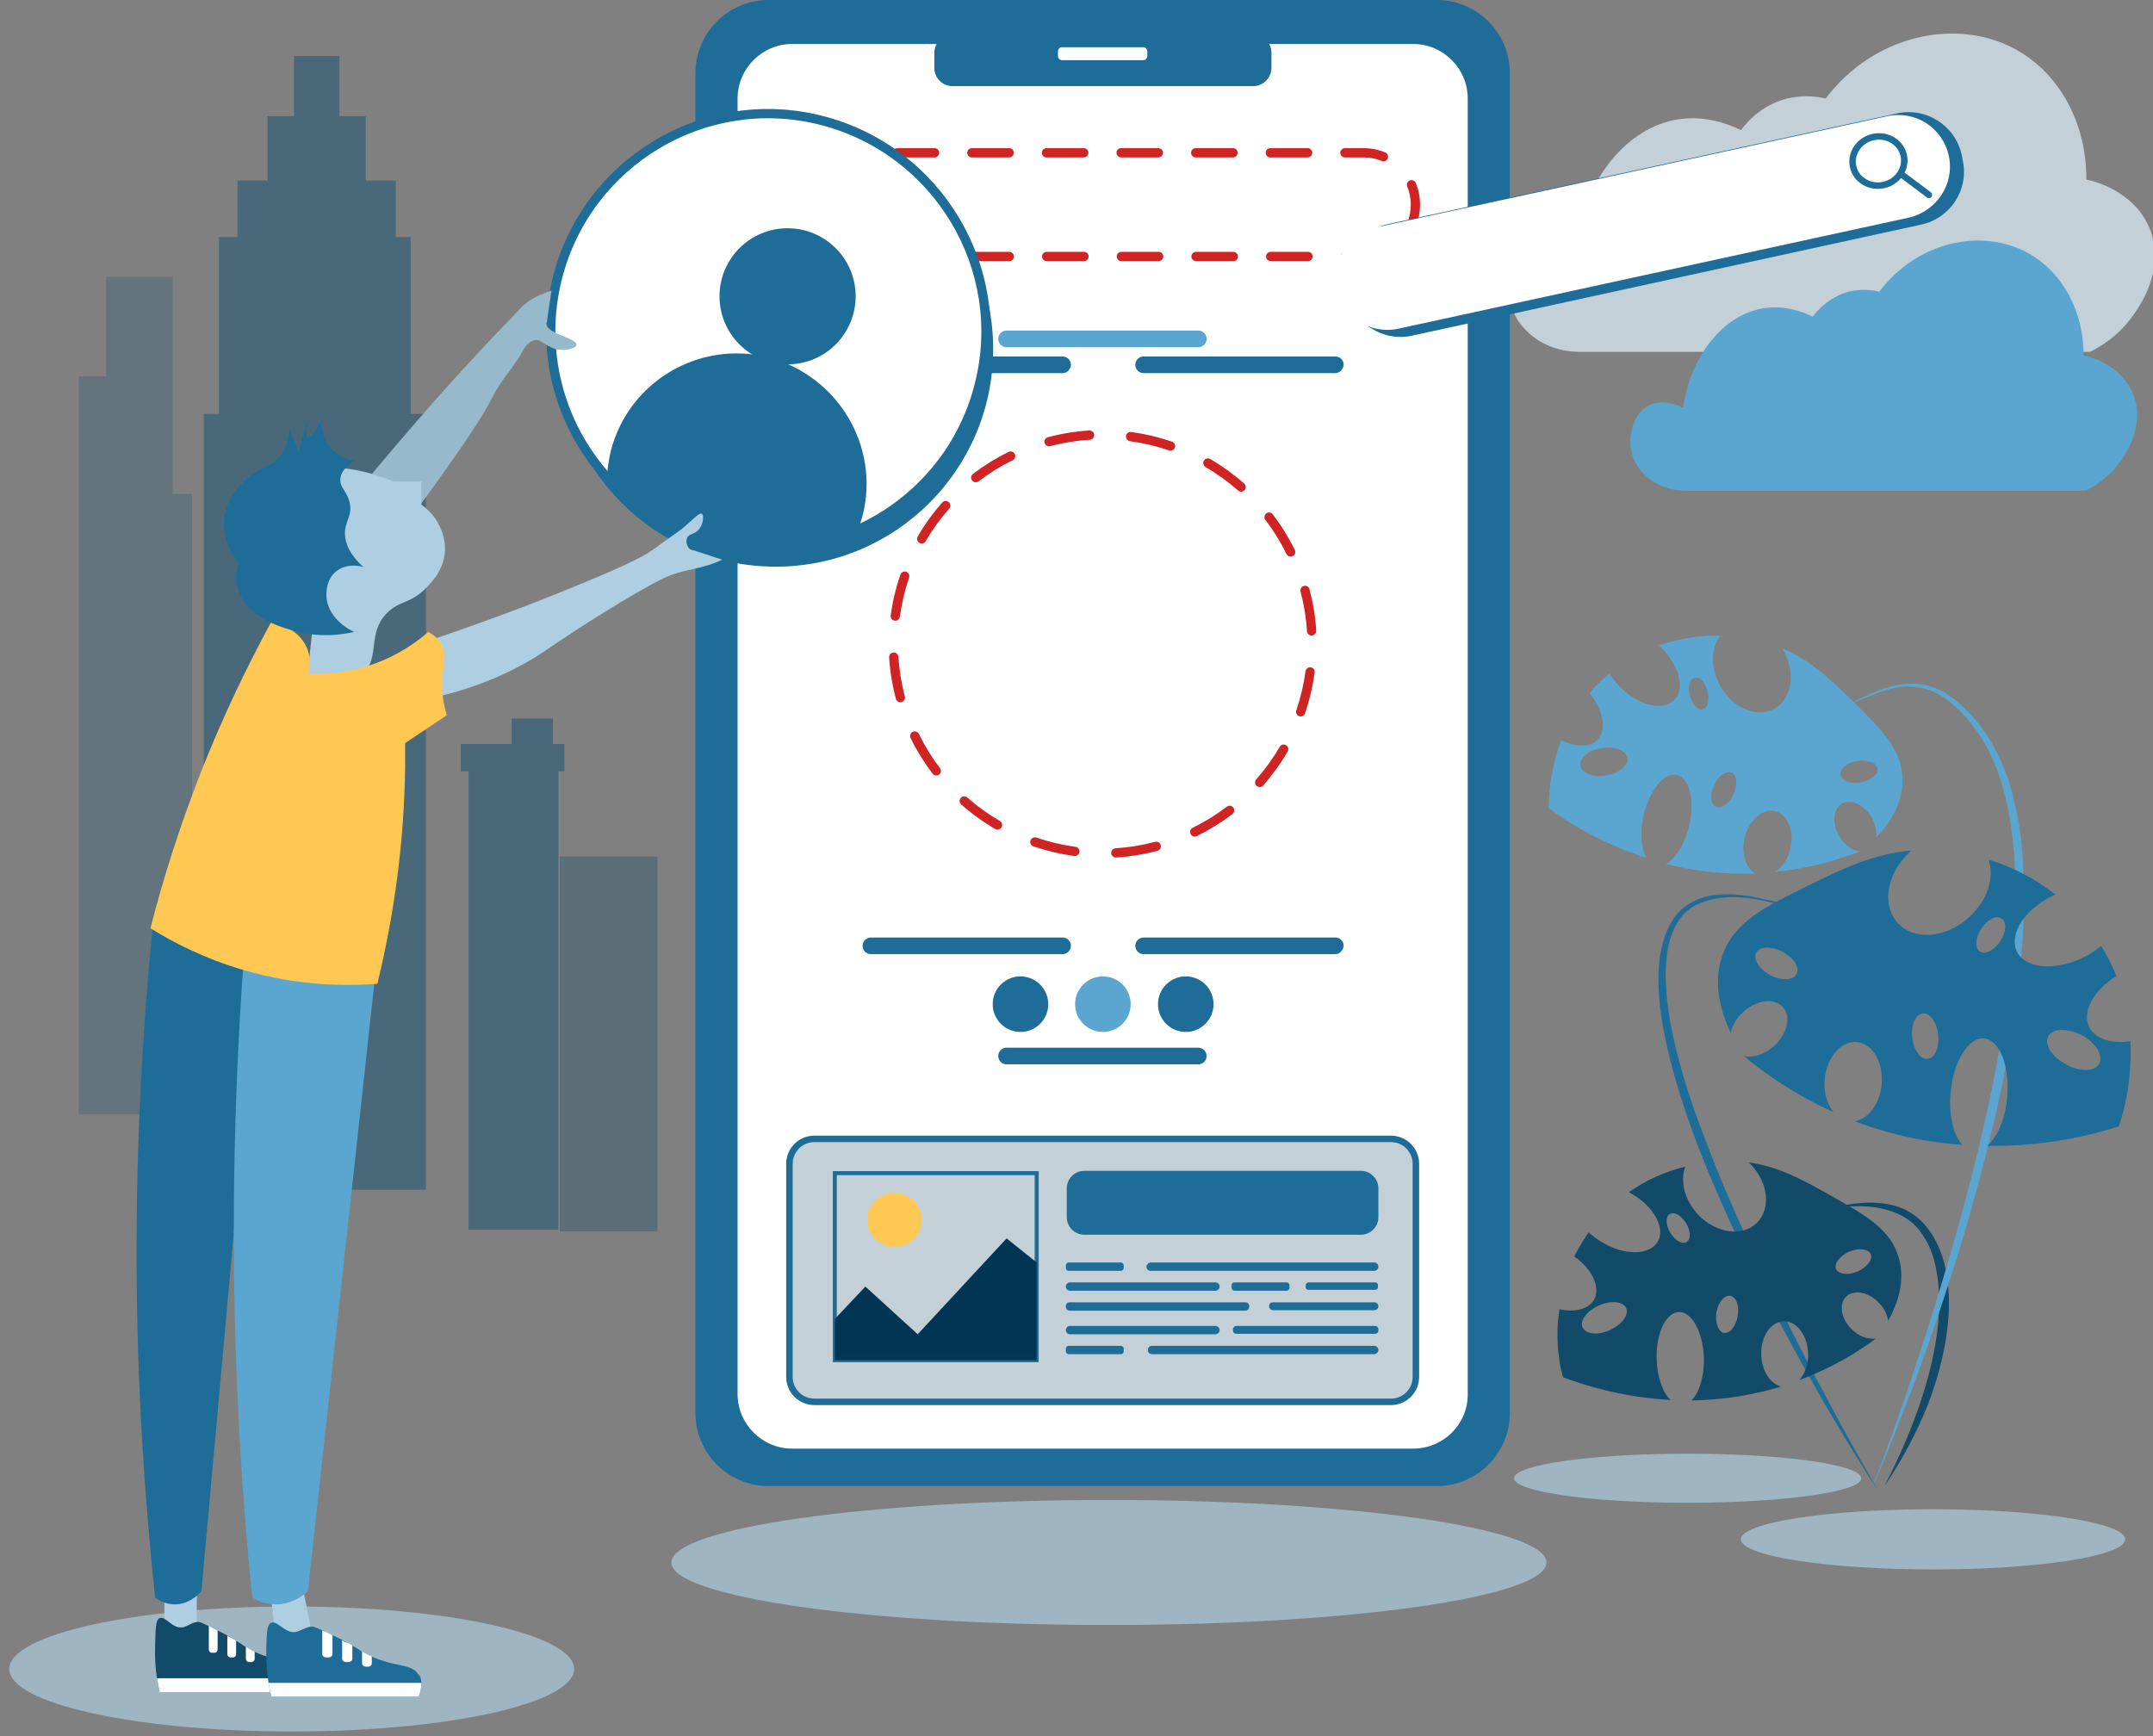 <svg width="465" height="375" viewBox="0 0 465 375" fill="none" xmlns="http://www.w3.org/2000/svg">
<rect x="0" y="0" width="465" height="375" fill="#808080" stroke="none"/>
<g clip-path="url(#clip0_1104_18738)">
<path d="M239.5 351C291.691 351 334 344.956 334 337.5C334 330.044 291.691 324 239.5 324C187.309 324 145 330.044 145 337.5C145 344.956 187.309 351 239.5 351Z" fill="#9FB6C2"/>
<path d="M364.5 324.6C385.211 324.6 402 322.227 402 319.3C402 316.373 385.211 314 364.5 314C343.789 314 327 316.373 327 319.3C327 322.227 343.789 324.6 364.5 324.6Z" fill="#9FB6C2"/>
<path d="M417.5 339C440.42 339 459 336.09 459 332.5C459 328.91 440.42 326 417.5 326C394.58 326 376 328.91 376 332.5C376 336.09 394.58 339 417.5 339Z" fill="#9FB6C2"/>
<path d="M326.7 66.9C327.7 69.7 329.6 71.4 330.5 72.2C334.6 75.8 339.6 76 341.1 76C377.9 76 414.6 76 451.4 76C453.6 74.9 457.4 72.7 460.5 68.4C461.9 66.5 467.9 58.2 464.3 49.4C460.9 41 451.5 38.9 450.6 38.8C450.7 26.9 445 16 435.4 10.7C422.5 3.6 404.6 7.6 394.3 21.3C392.7 20.9 389.6 20.4 385.9 21.3C380.1 22.8 376.9 26.9 376 28.1C372.7 26.5 367.8 24.9 362.3 25.8C351.4 27.6 342.3 38.6 340.2 53.2C339.4 52.8 335.1 50.6 331.1 52.4C326.2 54.8 325 62.1 326.7 66.9Z" fill="#C3D0D7"/>
<path d="M352.7 98.8C353.5 101 355 102.4 355.7 103C359 105.8 362.8 106 364 106C392.8 106 421.6 106 450.5 106C452.2 105.1 455.2 103.4 457.7 100C458.8 98.5 463.5 92 460.7 85.1C458 78.5 450.7 76.9 450 76.8C450.1 67.5 445.6 58.9 438.1 54.7C428 49.1 414 52.2 405.9 63C404.6 62.7 402.2 62.3 399.3 63C394.8 64.2 392.3 67.4 391.5 68.4C388.9 67.1 385.1 65.9 380.8 66.6C372.3 68 365.2 76.6 363.5 88.1C362.9 87.8 359.5 86 356.3 87.5C352.3 89.4 351.4 95.1 352.7 98.8Z" fill="#5BA6D0"/>
<path d="M310.3 321H166C157.3 321 150.2 313.9 150.2 305.2V15.8C150.2 7.1 157.3 0 166 0H310.3C319 0 326.1 7.1 326.1 15.8V305.2C326.1 313.9 319 321 310.3 321Z" fill="#1E6C98"/>
<path d="M305.2 312.9H171.1C164.6 312.9 159.3 307.6 159.3 301.1V21.3C159.3 14.8 164.6 9.5 171.1 9.5H305.2C311.7 9.5 317 14.8 317 21.3V301.2C317 307.7 311.7 312.9 305.2 312.9Z" fill="white"/>
<path d="M270.7 18.6H205.7C203.5 18.6 201.8 16.8 201.8 14.7V11.4C201.8 9.2 203.6 7.5 205.7 7.5H270.7C272.9 7.5 274.6 9.3 274.6 11.4V14.7C274.6 16.8 272.8 18.6 270.7 18.6Z" fill="#1E6C98"/>
<path d="M246.9 13H229.4C228.9 13 228.5 12.6 228.5 12.1V11.1C228.5 10.6 228.9 10.2 229.4 10.2H246.9C247.4 10.2 247.8 10.6 247.8 11.1V12.1C247.8 12.6 247.4 13 246.9 13Z" fill="white"/>
<path fillRule="evenodd" clipRule="evenodd" d="M181.7 34C180.312 34 178.993 34.274 177.792 34.771C177.282 34.981 176.697 34.739 176.486 34.228C176.275 33.718 176.518 33.133 177.028 32.922C178.468 32.327 180.046 32 181.7 32H185.729C186.281 32 186.729 32.448 186.729 33C186.729 33.552 186.281 34 185.729 34H181.7ZM192.786 33C192.786 32.448 193.233 32 193.786 32H201.843C202.395 32 202.843 32.448 202.843 33C202.843 33.552 202.395 34 201.843 34H193.786C193.233 34 192.786 33.552 192.786 33ZM208.9 33C208.9 32.448 209.348 32 209.9 32H217.957C218.509 32 218.957 32.448 218.957 33C218.957 33.552 218.509 34 217.957 34H209.9C209.348 34 208.9 33.552 208.9 33ZM225.014 33C225.014 32.448 225.462 32 226.014 32H234.071C234.624 32 235.071 32.448 235.071 33C235.071 33.552 234.624 34 234.071 34H226.014C225.462 34 225.014 33.552 225.014 33ZM241.129 33C241.129 32.448 241.576 32 242.129 32H250.186C250.738 32 251.186 32.448 251.186 33C251.186 33.552 250.738 34 250.186 34H242.129C241.576 34 241.129 33.552 241.129 33ZM257.243 33C257.243 32.448 257.691 32 258.243 32H266.3C266.852 32 267.3 32.448 267.3 33C267.3 33.552 266.852 34 266.3 34H258.243C257.691 34 257.243 33.552 257.243 33ZM273.357 33C273.357 32.448 273.805 32 274.357 32H282.414C282.967 32 283.414 32.448 283.414 33C283.414 33.552 282.967 34 282.414 34H274.357C273.805 34 273.357 33.552 273.357 33ZM289.471 33C289.471 32.448 289.919 32 290.471 32H294.5C296.154 32 297.732 32.327 299.172 32.922C299.682 33.133 299.925 33.718 299.714 34.228C299.503 34.739 298.918 34.981 298.408 34.771C297.207 34.274 295.888 34 294.5 34H290.471C289.919 34 289.471 33.552 289.471 33ZM304.472 38.986C304.982 38.775 305.567 39.018 305.778 39.528C306.373 40.968 306.7 42.546 306.7 44.2C306.7 45.846 306.382 47.418 305.8 48.853C305.593 49.365 305.01 49.612 304.498 49.405C303.986 49.197 303.739 48.614 303.947 48.102C304.432 46.904 304.7 45.587 304.7 44.2C304.7 42.812 304.426 41.493 303.929 40.292C303.718 39.782 303.961 39.197 304.472 38.986ZM171.728 38.986C172.239 39.197 172.482 39.782 172.271 40.292C171.774 41.493 171.5 42.812 171.5 44.2C171.5 45.588 171.774 46.907 172.271 48.108C172.482 48.618 172.239 49.203 171.728 49.414C171.218 49.625 170.633 49.382 170.422 48.872C169.827 47.432 169.5 45.854 169.5 44.2C169.5 42.546 169.827 40.968 170.422 39.528C170.633 39.018 171.218 38.775 171.728 38.986ZM176.486 54.172C176.697 53.661 177.282 53.419 177.792 53.629C178.993 54.126 180.312 54.4 181.7 54.4H185.732C186.284 54.4 186.732 54.848 186.732 55.4C186.732 55.952 186.284 56.4 185.732 56.4H181.7C180.046 56.4 178.468 56.073 177.028 55.478C176.518 55.267 176.275 54.682 176.486 54.172ZM299.796 54.17C300.008 54.68 299.767 55.266 299.257 55.478C297.825 56.073 296.253 56.4 294.6 56.4H290.568C290.016 56.4 289.568 55.952 289.568 55.4C289.568 54.848 290.016 54.4 290.568 54.4H294.6C295.987 54.4 297.299 54.126 298.489 53.631C298.999 53.419 299.584 53.66 299.796 54.17ZM192.796 55.4C192.796 54.848 193.244 54.4 193.796 54.4H201.861C202.413 54.4 202.861 54.848 202.861 55.4C202.861 55.952 202.413 56.4 201.861 56.4H193.796C193.244 56.4 192.796 55.952 192.796 55.4ZM208.925 55.4C208.925 54.848 209.373 54.4 209.925 54.4H217.989C218.542 54.4 218.989 54.848 218.989 55.4C218.989 55.952 218.542 56.4 217.989 56.4H209.925C209.373 56.4 208.925 55.952 208.925 55.4ZM225.054 55.4C225.054 54.848 225.501 54.4 226.054 54.4H234.118C234.67 54.4 235.118 54.848 235.118 55.4C235.118 55.952 234.67 56.4 234.118 56.4H226.054C225.501 56.4 225.054 55.952 225.054 55.4ZM241.182 55.4C241.182 54.848 241.63 54.4 242.182 54.4H250.246C250.799 54.4 251.246 54.848 251.246 55.4C251.246 55.952 250.799 56.4 250.246 56.4H242.182C241.63 56.4 241.182 55.952 241.182 55.4ZM257.311 55.4C257.311 54.848 257.758 54.4 258.311 54.4H266.375C266.927 54.4 267.375 54.848 267.375 55.4C267.375 55.952 266.927 56.4 266.375 56.4H258.311C257.758 56.4 257.311 55.952 257.311 55.4ZM273.439 55.4C273.439 54.848 273.887 54.4 274.439 54.4H282.504C283.056 54.4 283.504 54.848 283.504 55.4C283.504 55.952 283.056 56.4 282.504 56.4H274.439C273.887 56.4 273.439 55.952 273.439 55.4Z" fill="#D02323"/>
<path d="M415 48.5L305 72.5C298.7 73.9 292.4 69.9 291 63.5L290.8 62.4C289.4 56.1 293.4 49.8 299.8 48.4L409.7 24.5C416 23.1 422.3 27.1 423.7 33.5L423.9 34.6C425.3 40.9 421.3 47.1 415 48.5Z" fill="#1E6C98"/>
<path d="M412.3 47L302 71C295.9 72.3 290 68.5 288.7 62.4C287.4 56.3 291.2 50.4 297.3 49.1L407.6 25.1C413.7 23.8 419.6 27.6 420.9 33.7C422.2 39.7 418.3 45.6 412.3 47Z" fill="white"/>
<path fillRule="evenodd" clipRule="evenodd" d="M404.72 30.288C402.04 30.871 400.379 33.377 400.911 35.824C401.444 38.27 403.997 39.859 406.676 39.275C409.356 38.692 411.018 36.186 410.485 33.739C409.953 31.293 407.4 29.704 404.72 30.288ZM399.542 36.122C398.829 32.848 401.058 29.65 404.422 28.918C407.786 28.186 411.142 30.168 411.855 33.441C412.567 36.715 410.339 39.913 406.975 40.645C403.61 41.377 400.254 39.395 399.542 36.122Z" fill="#1E6C98"/>
<path fillRule="evenodd" clipRule="evenodd" d="M410.039 37.18C410.272 36.87 410.711 36.807 411.021 37.039L417.021 41.539C417.33 41.772 417.393 42.211 417.161 42.521C416.928 42.83 416.489 42.893 416.179 42.661L410.179 38.161C409.87 37.928 409.807 37.489 410.039 37.18Z" fill="#1E6C98"/>
<path d="M258.8 75H217.4C216.4 75 215.6 74.2 215.6 73.2C215.6 72.2 216.4 71.4 217.4 71.4H258.8C259.8 71.4 260.6 72.2 260.6 73.2C260.6 74.2 259.8 75 258.8 75Z" fill="#5BA6D0"/>
<path d="M229.5 80.6H188.1C187.1 80.6 186.3 79.8 186.3 78.8C186.3 77.8 187.1 77 188.1 77H229.5C230.5 77 231.3 77.8 231.3 78.8C231.2 79.8 230.5 80.6 229.5 80.6Z" fill="#1E6C98"/>
<path d="M288.4 80.6H247C246 80.6 245.2 79.8 245.2 78.8C245.2 77.8 246 77 247 77H288.4C289.4 77 290.2 77.8 290.2 78.8C290.1 79.8 289.3 80.6 288.4 80.6Z" fill="#1E6C98"/>
<path d="M258.8 229.9H217.4C216.4 229.9 215.6 229.1 215.6 228.1C215.6 227.1 216.4 226.3 217.4 226.3H258.8C259.8 226.3 260.6 227.1 260.6 228.1C260.6 229.1 259.8 229.9 258.8 229.9Z" fill="#1E6C98"/>
<path d="M229.5 206.1H188.1C187.1 206.1 186.3 205.3 186.3 204.3C186.3 203.3 187.1 202.5 188.1 202.5H229.5C230.5 202.5 231.3 203.3 231.3 204.3C231.2 205.3 230.5 206.1 229.5 206.1Z" fill="#1E6C98"/>
<path d="M288.4 206.1H247C246 206.1 245.2 205.3 245.2 204.3C245.2 203.3 246 202.5 247 202.5H288.4C289.4 202.5 290.2 203.3 290.2 204.3C290.1 205.3 289.3 206.1 288.4 206.1Z" fill="#1E6C98"/>
<path fillRule="evenodd" clipRule="evenodd" d="M192.367 132.945C192.568 131.462 192.843 129.974 193.194 128.487C193.546 127 193.965 125.547 194.449 124.13C194.627 123.608 195.195 123.328 195.718 123.507C196.241 123.685 196.52 124.253 196.341 124.776C195.879 126.132 195.477 127.523 195.141 128.947C194.805 130.371 194.541 131.795 194.349 133.214C194.275 133.761 193.771 134.145 193.223 134.071C192.676 133.996 192.293 133.493 192.367 132.945ZM192.972 140.937C193.524 140.903 193.998 141.322 194.033 141.873C194.215 144.788 194.685 147.65 195.423 150.425C195.565 150.958 195.247 151.506 194.714 151.648C194.18 151.79 193.632 151.472 193.49 150.939C192.719 148.038 192.227 145.045 192.037 141.998C192.002 141.447 192.421 140.972 192.972 140.937ZM198.565 117.253C198.087 116.976 197.925 116.364 198.202 115.886C199.736 113.246 201.515 110.789 203.502 108.54C203.867 108.126 204.499 108.087 204.913 108.453C205.327 108.818 205.366 109.45 205.001 109.864C203.1 112.016 201.398 114.365 199.932 116.89C199.655 117.368 199.043 117.53 198.565 117.253ZM197.122 158.083C197.617 157.84 198.216 158.045 198.46 158.541C199.734 161.14 201.261 163.611 203.016 165.914C203.35 166.353 203.266 166.98 202.826 167.315C202.387 167.65 201.76 167.565 201.425 167.126C199.591 164.719 197.996 162.138 196.664 159.421C196.421 158.926 196.626 158.326 197.122 158.083ZM209.945 103.774C209.611 103.335 209.696 102.707 210.135 102.373C212.541 100.539 215.123 98.944 217.839 97.612C218.335 97.369 218.934 97.573 219.177 98.069C219.42 98.565 219.215 99.164 218.72 99.407C216.12 100.682 213.65 102.209 211.347 103.963C210.908 104.298 210.28 104.213 209.945 103.774ZM207.505 172.347C207.87 171.933 208.502 171.894 208.916 172.26C211.068 174.161 213.417 175.862 215.943 177.329C216.42 177.606 216.583 178.218 216.305 178.695C216.028 179.173 215.416 179.335 214.938 179.058C212.298 177.525 209.841 175.746 207.592 173.759C207.178 173.393 207.139 172.761 207.505 172.347ZM225.612 95.662C225.471 95.128 225.788 94.58 226.322 94.438C229.222 93.667 232.215 93.175 235.263 92.985C235.814 92.95 236.289 93.369 236.323 93.92C236.357 94.472 235.938 94.946 235.387 94.981C232.473 95.162 229.61 95.633 226.836 96.371C226.302 96.513 225.754 96.195 225.612 95.662ZM222.559 181.543C222.737 181.02 223.306 180.741 223.828 180.919C225.184 181.382 226.575 181.783 227.999 182.12C229.423 182.456 230.847 182.719 232.266 182.912C232.814 182.986 233.197 183.49 233.123 184.037C233.049 184.584 232.545 184.968 231.997 184.893C230.514 184.692 229.026 184.417 227.54 184.066C226.053 183.715 224.599 183.295 223.182 182.812C222.66 182.633 222.381 182.065 222.559 181.543ZM243.19 94.171C243.264 93.624 243.768 93.241 244.315 93.315C245.799 93.516 247.286 93.791 248.773 94.142C250.26 94.493 251.713 94.913 253.13 95.396C253.653 95.575 253.932 96.143 253.754 96.666C253.575 97.188 253.007 97.468 252.484 97.289C251.128 96.826 249.737 96.425 248.313 96.089C246.89 95.752 245.466 95.489 244.046 95.297C243.499 95.222 243.116 94.719 243.19 94.171ZM239.99 184.288C239.955 183.737 240.374 183.262 240.925 183.228C243.84 183.046 246.702 182.575 249.477 181.837C250.011 181.695 250.558 182.013 250.7 182.547C250.842 183.081 250.524 183.628 249.991 183.77C247.09 184.541 244.097 185.034 241.05 185.224C240.499 185.258 240.024 184.839 239.99 184.288ZM260.007 99.513C260.285 99.035 260.897 98.873 261.374 99.15C264.015 100.683 266.471 102.463 268.72 104.45C269.134 104.815 269.173 105.447 268.808 105.861C268.442 106.275 267.81 106.314 267.396 105.948C265.245 104.048 262.895 102.346 260.37 100.88C259.892 100.602 259.73 99.99 260.007 99.513ZM257.135 180.139C256.892 179.643 257.097 179.044 257.593 178.801C260.193 177.526 262.663 176 264.966 174.245C265.405 173.91 266.032 173.995 266.367 174.434C266.702 174.873 266.617 175.501 266.178 175.836C263.771 177.669 261.19 179.264 258.474 180.596C257.978 180.84 257.379 180.635 257.135 180.139ZM273.486 110.893C273.926 110.559 274.553 110.643 274.888 111.083C276.721 113.489 278.317 116.07 279.649 118.787C279.892 119.283 279.687 119.882 279.191 120.125C278.695 120.368 278.096 120.163 277.853 119.667C276.578 117.068 275.052 114.598 273.297 112.295C272.962 111.855 273.047 111.228 273.486 110.893ZM271.399 169.756C270.985 169.39 270.946 168.758 271.312 168.344C273.213 166.193 274.914 163.843 276.381 161.318C276.658 160.84 277.27 160.678 277.748 160.955C278.225 161.233 278.388 161.844 278.11 162.322C276.577 164.963 274.798 167.419 272.811 169.668C272.445 170.082 271.813 170.121 271.399 169.756ZM281.599 126.56C282.133 126.418 282.68 126.736 282.822 127.27C283.593 130.17 284.086 133.163 284.276 136.211C284.31 136.762 283.891 137.236 283.34 137.271C282.789 137.305 282.314 136.886 282.28 136.335C282.098 133.421 281.627 130.558 280.889 127.784C280.748 127.25 281.065 126.702 281.599 126.56ZM280.595 154.701C280.072 154.523 279.793 153.955 279.971 153.432C280.434 152.076 280.836 150.685 281.172 149.261C281.508 147.837 281.771 146.414 281.964 144.994C282.038 144.447 282.542 144.063 283.089 144.138C283.636 144.212 284.02 144.716 283.946 145.263C283.744 146.747 283.469 148.234 283.118 149.721C282.767 151.208 282.348 152.661 281.864 154.078C281.686 154.601 281.117 154.88 280.595 154.701Z" fill="#D02323"/>
<path d="M167.5 122.4C193.457 122.4 214.5 101.357 214.5 75.4C214.5 49.443 193.457 28.4 167.5 28.4C141.543 28.4 120.5 49.443 120.5 75.4C120.5 101.357 141.543 122.4 167.5 122.4Z" fill="#1E6C98"/>
<path d="M211.5 83.1C207.9 97.5 197.9 108.7 185.3 114.4C175.9 118.6 165.1 119.9 154.4 117.1C145 114.7 137 109.7 131 103C120.9 91.8 116.4 75.8 120.4 60C126.8 34.9 152.3 19.6 177.4 26C202.5 32.4 217.9 58 211.5 83.1Z" fill="white"/>
<path fillRule="evenodd" clipRule="evenodd" d="M177.153 26.969C152.594 20.707 127.635 35.676 121.369 60.246C117.454 75.711 121.859 91.37 131.743 102.33L131.745 102.333C137.614 108.886 145.441 113.78 154.647 116.131L154.653 116.133C165.114 118.87 175.68 117.602 184.89 113.488C197.224 107.907 207.008 96.946 210.53 82.857L210.531 82.853C216.793 58.295 201.724 33.234 177.153 26.969ZM119.431 59.753C125.966 34.123 152.007 18.493 177.647 25.031C203.275 31.566 219.006 57.704 212.47 83.345C208.791 98.054 198.576 109.492 185.712 115.311L185.708 115.313C176.119 119.597 165.087 120.929 154.15 118.068C144.558 115.619 136.387 110.514 130.256 103.669C119.941 92.229 115.346 75.889 119.431 59.755L119.431 59.753Z" fill="#1E6C98"/>
<path d="M170.1 78.7C178.219 78.7 184.8 72.119 184.8 64C184.8 55.882 178.219 49.3 170.1 49.3C161.981 49.3 155.4 55.882 155.4 64C155.4 72.119 161.981 78.7 170.1 78.7Z" fill="#1E6C98"/>
<path d="M186.3 111.4C186 112.4 185.7 113.4 185.4 114.3C176 118.5 165.2 119.8 154.5 117C145.1 114.6 137.1 109.6 131.1 102.9C131.2 101.1 131.5 99.3 131.9 97.5C135.7 82.5 150.9 73.4 166 77.2C181 81.2 190.1 96.4 186.3 111.4Z" fill="#1E6C98"/>
<path d="M300.4 302.8H175.9C172.9 302.8 170.5 300.4 170.5 297.4V251.4C170.5 248.4 172.9 246 175.9 246H300.4C303.4 246 305.8 248.4 305.8 251.4V297.4C305.8 300.4 303.4 302.8 300.4 302.8Z" fill="#C3D0D7"/>
<path fillRule="evenodd" clipRule="evenodd" d="M175.9 246.701C173.287 246.701 171.201 248.787 171.201 251.4V297.4C171.201 300.013 173.287 302.099 175.9 302.099H300.4C303.013 302.099 305.099 300.013 305.099 297.4V251.4C305.099 248.787 303.013 246.701 300.4 246.701H175.9ZM169.799 251.4C169.799 248.013 172.513 245.299 175.9 245.299H300.4C303.787 245.299 306.501 248.013 306.501 251.4V297.4C306.501 300.787 303.787 303.501 300.4 303.501H175.9C172.513 303.501 169.799 300.787 169.799 297.4V251.4Z" fill="#1E6C98"/>
<path fillRule="evenodd" clipRule="evenodd" d="M179.867 252.967H224.333V294.233H179.867V252.967ZM180.733 253.833V293.367H223.467V253.833H180.733Z" fill="#1E6C98"/>
<path d="M193.2 269.3C196.458 269.3 199.1 266.703 199.1 263.5C199.1 260.297 196.458 257.7 193.2 257.7C189.942 257.7 187.3 260.297 187.3 263.5C187.3 266.703 189.942 269.3 193.2 269.3Z" fill="#FFC852"/>
<path d="M223.9 272.7V293.8H180.3V284.9L186.9 277.9L198.2 288.2L217.4 267.5L223.9 272.7Z" fill="#003553"/>
<path d="M293.9 266.7H234.2C232.1 266.7 230.4 265 230.4 262.9V256.7C230.4 254.6 232.1 252.9 234.2 252.9H293.9C296 252.9 297.7 254.6 297.7 256.7V262.9C297.7 265 296 266.7 293.9 266.7Z" fill="#1E6C98"/>
<path d="M230.8 272.7H242.1C242.4 272.7 242.7 273 242.7 273.3V273.9C242.7 274.2 242.4 274.5 242.1 274.5H230.8C230.5 274.5 230.2 274.2 230.2 273.9V273.3C230.2 273 230.5 272.7 230.8 272.7Z" fill="#1E6C98"/>
<path d="M230.8 290.7H242.1C242.4 290.7 242.7 291 242.7 291.3V291.9C242.7 292.2 242.4 292.5 242.1 292.5H230.8C230.5 292.5 230.2 292.2 230.2 291.9V291.3C230.2 291 230.5 290.7 230.8 290.7Z" fill="#1E6C98"/>
<path d="M266.6 277H277.9C278.2 277 278.5 277.3 278.5 277.6V278.2C278.5 278.5 278.2 278.8 277.9 278.8H266.6C266.3 278.8 266 278.5 266 278.2V277.6C266 277.2 266.3 277 266.6 277Z" fill="#1E6C98"/>
<path d="M282.6 277H297C297.4 277 297.6 277.3 297.6 277.6V278C297.6 278.4 297.3 278.6 297 278.6H282.6C282.2 278.6 282 278.3 282 278V277.6C282 277.3 282.3 277 282.6 277Z" fill="#1E6C98"/>
<path d="M274.9 281.3H296.9C297.3 281.3 297.7 281.7 297.7 282.1V282.2C297.7 282.6 297.3 283 296.9 283H274.9C274.5 283 274.1 282.6 274.1 282.2V282.1C274.1 281.6 274.5 281.3 274.9 281.3Z" fill="#1E6C98"/>
<path d="M231.1 277H262.5C263 277 263.4 277.4 263.4 277.9C263.4 278.4 263 278.8 262.5 278.8H231.1C230.6 278.8 230.2 278.4 230.2 277.9C230.2 277.4 230.6 277 231.1 277Z" fill="#1E6C98"/>
<path d="M231.1 286.4H262.5C263 286.4 263.4 286.8 263.4 287.3C263.4 287.8 263 288.2 262.5 288.2H231.1C230.6 288.2 230.2 287.8 230.2 287.3C230.2 286.8 230.6 286.4 231.1 286.4Z" fill="#1E6C98"/>
<path d="M248.5 272.7H296.8C297.3 272.7 297.7 273.1 297.7 273.6C297.7 274.1 297.3 274.5 296.8 274.5H248.5C248 274.5 247.6 274.1 247.6 273.6C247.7 273.1 248.1 272.7 248.5 272.7Z" fill="#1E6C98"/>
<path d="M231 281.3H269C269.4 281.3 269.8 281.6 269.8 282.1V282.3C269.8 282.7 269.5 283.1 269 283.1H231C230.6 283.1 230.2 282.8 230.2 282.3V282.1C230.2 281.6 230.6 281.3 231 281.3Z" fill="#1E6C98"/>
<path d="M267 286.4H297C297.4 286.4 297.7 286.7 297.7 287.1V287.4C297.7 287.8 297.4 288.1 297 288.1H267C266.6 288.1 266.3 287.8 266.3 287.4V287.1C266.3 286.8 266.6 286.4 267 286.4Z" fill="#1E6C98"/>
<path d="M248.8 290.7H296.8C297.3 290.7 297.7 291.1 297.7 291.6C297.7 292.1 297.3 292.5 296.8 292.5H248.8C248.3 292.5 247.9 292.1 247.9 291.6C247.9 291.1 248.3 290.7 248.8 290.7Z" fill="#1E6C98"/>
<path d="M238.2 222.9C241.514 222.9 244.2 220.214 244.2 216.9C244.2 213.586 241.514 210.9 238.2 210.9C234.886 210.9 232.2 213.586 232.2 216.9C232.2 220.214 234.886 222.9 238.2 222.9Z" fill="#5BA6D0"/>
<path d="M220.4 222.9C223.714 222.9 226.4 220.214 226.4 216.9C226.4 213.586 223.714 210.9 220.4 210.9C217.086 210.9 214.4 213.586 214.4 216.9C214.4 220.214 217.086 222.9 220.4 222.9Z" fill="#1E6C98"/>
<path d="M256.1 222.9C259.414 222.9 262.1 220.214 262.1 216.9C262.1 213.586 259.414 210.9 256.1 210.9C252.786 210.9 250.1 213.586 250.1 216.9C250.1 220.214 252.786 222.9 256.1 222.9Z" fill="#1E6C98"/>
<path d="M407 321C410.1 315 412.8 308.8 414.9 302.5C417 296.1 418.5 289.6 418.8 283C418.9 281.3 418.8 279.7 418.7 278.1C418.6 276.5 418.3 274.8 418 273.3C417.3 270.1 415.9 267.1 413.7 264.8C411.5 262.5 408.3 261.3 405.1 260.8C401.8 260.3 398.4 260.6 395.1 261.1C398.3 260.2 401.8 259.6 405.2 259.8C406.9 259.9 408.7 260.2 410.3 260.8C412 261.4 413.5 262.4 414.8 263.6C417.4 266.1 419 269.4 419.9 272.8C420.8 276.2 421 279.7 420.9 283.1C420.6 290 418.9 296.7 416.5 303.1C414 309.4 410.8 315.4 407 321Z" fill="#124A69"/>
<path d="M390.5 197.5C387.3 196.2 384 195.2 380.7 194.5C377.4 193.8 373.9 193.5 370.6 194.1C369 194.4 367.4 194.9 365.9 195.7C364.5 196.5 363.3 197.7 362.4 199.1C360.6 201.9 360 205.3 359.8 208.6C359.5 215.3 360.8 222.1 362.5 228.6C364.2 235.2 366.5 241.6 369 248C373.9 260.8 379.8 273.1 385.9 285.4C389 291.5 392.1 297.6 395.4 303.6C398.6 309.7 402 315.6 405.4 321.6C401.6 315.9 398.1 310 394.6 304.1C391.2 298.2 387.8 292.2 384.6 286.1C381.3 280.1 378.3 273.9 375.4 267.7C372.5 261.5 369.7 255.2 367.2 248.8C364.7 242.4 362.5 235.8 360.8 229.2C359.1 222.5 357.8 215.6 358.3 208.6C358.6 205.1 359.4 201.6 361.4 198.5C362.4 197 363.8 195.7 365.4 194.9C367 194 368.7 193.5 370.5 193.3C374 192.9 377.5 193.4 380.8 194.2C384.2 194.8 387.4 196 390.5 197.5Z" fill="#1E6C98"/>
<path d="M396.5 153.5C400.4 151.6 404.1 149.5 408.3 148.3C410.4 147.7 412.6 147.5 414.8 147.8C417 148.1 419.1 148.9 420.9 150.2C428.1 155.2 432.6 163.4 434.7 171.7C435.8 175.9 436.5 180.2 436.8 184.5C437.1 188.8 437.2 193.1 437.1 197.4C436.8 206 435.9 214.6 434.5 223.1C433.1 231.6 431.3 240 429.2 248.3C427.1 256.6 424.8 264.9 422.2 273.1C419.6 281.3 416.9 289.4 413.9 297.5C410.9 305.5 407.8 313.5 404.4 321.4C407.4 313.4 410.3 305.3 413 297.2C415.7 289.1 418.3 280.9 420.7 272.7C425.5 256.3 429.7 239.7 432.5 222.8C433.9 214.4 434.9 205.9 435.2 197.4C435.5 188.9 435.1 180.3 433.1 172.1C432.6 170 432 168 431.2 166C430.4 164.1 429.6 162.1 428.5 160.3C428.2 159.8 428 159.4 427.7 159C427.4 158.6 427.1 158.1 426.8 157.7L424.8 155.2C424.1 154.4 423.4 153.6 422.6 152.9C421.8 152.2 421.1 151.5 420.2 150.9C418.5 149.7 416.6 148.8 414.5 148.5C412.5 148.1 410.3 148.3 408.3 148.8C404.3 149.9 400.4 151.8 396.5 153.5Z" fill="#5BA6D0"/>
<path d="M460.1 224.9C456 225.5 452.4 224.4 451.2 221.8C449.6 218.5 452.2 213.9 457.1 210.8C456.2 208.6 455.1 206.4 453.8 204.3C452.6 205.3 451.3 206.2 449.8 206.9C443.7 209.8 437.3 209.2 435.6 205.5C433.8 201.8 437.3 196.4 443.3 193.5C443.5 193.4 443.7 193.3 443.9 193.2C439.4 189.7 434.5 187.2 429.5 185.7C430.8 189.6 429.2 194.6 425.3 198.1C420.3 202.7 413.4 203.2 409.9 199.4C406.3 195.5 407.5 188.7 412.4 184.1C412.6 184 412.7 183.8 412.9 183.7C404.6 184.4 398.1 187.6 390.7 191.2C381.2 195.9 374.5 199.1 372 206.4C369.8 212.6 371.8 218.8 373.8 223.1C374.1 221.5 375.1 219.8 376.6 218.5C379.5 215.9 383.3 215.5 385.1 217.6C386.9 219.6 386 223.4 383.1 226C381 227.8 378.5 228.6 376.6 228.1C381.2 231.9 387.7 236.5 396 240.2C394.6 238.5 393.8 235.9 394.1 233C394.6 228.3 397.7 224.7 401.1 225.1C404.5 225.4 406.8 229.5 406.4 234.3C406 238.4 403.5 241.7 400.6 242.2C401.1 242.4 401.7 242.6 402.2 242.8C409.8 245.5 417 246.8 423.8 247.3C421.9 245.2 420.8 240.8 421.3 235.9C421.9 229.2 425.2 224 428.5 224.3C431.9 224.6 434.1 230.3 433.5 237C433.1 241.7 431.4 245.6 429.2 247.5C442.1 247.7 452.3 245 457.6 243.3C458.1 242 460.6 234.5 460.1 224.9ZM388 210.4C387.3 211.8 384.7 211.9 382.3 210.6C379.9 209.3 378.6 207.2 379.3 205.8C380 204.4 382.6 204.3 385 205.6C387.4 206.9 388.8 209 388 210.4ZM416.3 228.7C414.8 228.9 413.3 226.8 413 224.1C412.7 221.4 413.7 219.1 415.3 218.9C416.8 218.7 418.3 220.8 418.6 223.5C418.9 226.2 417.9 228.6 416.3 228.7ZM432 203.3C430.7 205.3 428.7 206.3 427.6 205.5C426.5 204.8 426.6 202.6 427.9 200.6C429.2 198.6 431.2 197.6 432.3 198.4C433.5 199.2 433.3 201.4 432 203.3ZM453.4 229.7C452.5 231.5 449.3 231.6 446.2 229.9C443.2 228.3 441.4 225.6 442.4 223.8C443.3 222.1 446.5 222 449.6 223.6C452.6 225.2 454.3 227.9 453.4 229.7Z" fill="#1E6C98"/>
<path d="M337.6 297.5C341.9 299.1 350.2 301.8 360.8 302.4C359.1 300.8 357.9 297.4 357.8 293.6C357.6 288 359.8 283.5 362.6 283.4C365.4 283.3 367.8 287.7 368 293.3C368.1 297.3 367 300.9 365.3 302.5C370.9 302.4 376.9 301.7 383.3 299.9C383.8 299.8 384.2 299.6 384.7 299.5C382.4 298.9 380.5 296.2 380.4 292.7C380.2 288.8 382.4 285.5 385.2 285.4C388 285.3 390.4 288.4 390.5 292.3C390.6 294.7 389.8 296.8 388.6 298.1C395.6 295.5 401.2 292.1 405.2 289.1C403.6 289.4 401.5 288.7 399.9 287.1C397.6 284.8 397.1 281.7 398.7 280.1C400.3 278.5 403.4 279 405.7 281.3C406.9 282.5 407.6 283.9 407.8 285.3C409.7 281.9 411.6 276.9 410.1 271.7C408.4 265.6 403.1 262.6 395.5 258.3C389.6 255 384.4 252 377.7 251.1C377.8 251.2 378 251.4 378.1 251.5C382 255.5 382.5 261.2 379.4 264.2C376.3 267.2 370.6 266.4 366.8 262.4C363.8 259.2 362.8 255.1 364 252C359.8 253 355.7 254.8 351.8 257.5C352 257.6 352.1 257.7 352.3 257.8C357.1 260.5 359.7 265.1 358.1 268.1C356.4 271.1 351.2 271.3 346.3 268.5C345.1 267.8 344 267 343.1 266.2C341.9 267.9 340.9 269.7 340 271.4C343.9 274.1 345.7 278.1 344.3 280.7C343.1 282.8 340.2 283.5 336.8 282.8C335.6 290.4 337.3 296.7 337.6 297.5ZM399.3 270.4C401.3 269.5 403.4 269.7 404 270.8C404.6 271.9 403.3 273.7 401.3 274.6C399.3 275.5 397.2 275.3 396.6 274.2C396 273.1 397.2 271.4 399.3 270.4ZM370.7 283.5C371.1 281.3 372.4 279.7 373.7 279.9C375 280.1 375.7 282.1 375.3 284.3C374.9 286.5 373.6 288.1 372.3 287.9C371.1 287.7 370.4 285.7 370.7 283.5ZM360.7 262.2C361.7 261.7 363.2 262.6 364.2 264.3C365.2 266 365.2 267.8 364.2 268.3C363.2 268.8 361.7 267.9 360.7 266.2C359.7 264.5 359.7 262.7 360.7 262.2ZM345.3 282C347.9 280.8 350.5 281.1 351.2 282.5C351.9 284 350.3 286.1 347.7 287.3C345.1 288.5 342.5 288.2 341.8 286.7C341.1 285.3 342.7 283.2 345.3 282Z" fill="#124A69"/>
<path d="M334.5 174.6C338.2 177.3 345.5 182.1 355.6 185.3C354.4 183.3 354.1 179.8 355 176C356.3 170.6 359.5 166.7 362.2 167.4C364.9 168 366.1 172.9 364.8 178.4C363.9 182.3 361.9 185.5 359.8 186.6C365.2 188 371.3 188.8 377.8 188.7C378.3 188.7 378.8 188.7 379.2 188.7C377.1 187.6 376 184.4 376.8 181C377.7 177.2 380.6 174.6 383.3 175.2C386 175.8 387.6 179.4 386.7 183.2C386.2 185.5 384.9 187.4 383.4 188.3C390.9 187.6 397.1 185.7 401.7 183.9C400.1 183.8 398.3 182.5 397.2 180.6C395.6 177.8 395.9 174.7 397.8 173.6C399.8 172.5 402.6 173.8 404.2 176.5C405 178 405.4 179.5 405.2 180.9C407.9 178.1 411 173.7 410.9 168.3C410.8 162 406.5 157.7 400.3 151.6C395.5 146.9 391.2 142.7 384.9 140C385 140.2 385.1 140.3 385.2 140.5C387.9 145.4 387 151 383.2 153.1C379.4 155.2 374.1 152.9 371.5 148.1C369.4 144.3 369.5 140 371.5 137.3C367.2 137.2 362.7 137.9 358.3 139.4C358.4 139.5 358.6 139.6 358.7 139.8C362.7 143.7 364 148.8 361.6 151.2C359.2 153.6 354.1 152.5 350.1 148.6C349.1 147.6 348.3 146.6 347.6 145.5C346 146.8 344.5 148.3 343.3 149.7C346.3 153.4 347.1 157.7 345 159.8C343.3 161.5 340.3 161.4 337.2 159.9C334.4 167.2 334.5 173.7 334.5 174.6ZM401.1 164.4C403.3 164 405.3 164.8 405.5 166C405.7 167.2 404.1 168.6 401.9 169C399.7 169.4 397.7 168.6 397.5 167.4C397.3 166.1 398.9 164.7 401.1 164.4ZM370.2 169.6C371.1 167.6 372.8 166.4 374 166.9C375.2 167.4 375.3 169.5 374.4 171.6C373.5 173.6 371.8 174.8 370.6 174.3C369.4 173.7 369.2 171.6 370.2 169.6ZM366 146.4C367.1 146.1 368.3 147.4 368.8 149.3C369.3 151.2 368.8 152.9 367.8 153.2C366.7 153.5 365.5 152.2 365 150.3C364.4 148.4 364.9 146.7 366 146.4ZM345.9 161.6C348.7 161.1 351.2 162.1 351.5 163.7C351.8 165.3 349.7 167 346.9 167.5C344.1 168 341.6 167 341.3 165.4C341.1 163.7 343.1 162 345.9 161.6Z" fill="#5BA6D0"/>
<path opacity="0.32" d="M41.5 106.7V240.3H31.4V240.7H17V81.3H22.9V59.8H37.3V106.7H41.5Z" fill="#2A5C78"/>
<path opacity="0.63" d="M121.9 160.7V166.6H120.6V265.6H101.2V166.6H99.5V160.7H110.5V155.2H119.4V160.7H121.9Z" fill="#2A5C78"/>
<path opacity="0.32" d="M142 185H120.9V266H142V185Z" fill="#124A69"/>
<path opacity="0.63" d="M92 89.4V257H44V89.4H47.3V51.2H51.3V39H57.8V25.1H63.5V12.1H73.3V25.1H79V39H85.5V51.2H88.7V89.4H92Z" fill="#2A5C78"/>
<path d="M63 374C96.689 374 124 367.956 124 360.5C124 353.044 96.689 347 63 347C29.311 347 2 353.044 2 360.5C2 367.956 29.311 374 63 374Z" fill="#9FB6C2"/>
<path d="M118.1 69.6C118 69.7 118 69.9 118 70C118 70.1 118 70.2 118.1 70.3C118.2 70.7 118.6 71 119.1 71.4C119.6 71.7 120.1 72 120.7 72.2C122.5 73 124.7 73.7 124.5 74.5C124.4 75.2 122.4 75.8 120.5 75.5C120 75.4 119.6 75.3 119.2 75.1C118.8 74.9 118.4 74.7 118 74.5C117.1 73.9 116.4 73.3 115.5 73.5C114.1 73.7 113.2 75.2 112.5 76.5C110.7 79.6 108.1 82.3 106.5 85.5C104.8 89.1 100.1 96.5 87.5 113.5C84.7 110.3 81.8 107.2 79 104C82.5 99.7 86.2 95.4 90 91C97.7 82.1 105.4 73.8 113 66C113.8 65.3 114.8 64.6 116 64C117 63.5 118.1 63.1 119.1 62.8L118.1 69.6Z" fill="#97B9CC"/>
<path d="M149.9 118.9C149.6 118.9 149.3 118.8 149 118.6C148.9 118.5 148.9 118.5 148.8 118.4C148.3 117.8 148.1 116.9 148.4 116.2C148.8 115.2 150 115.5 150.9 114.4C151.9 113.3 152.1 111.4 151.6 111C151.1 110.6 149.9 112 147.8 113.8C147.8 113.8 147.3 114.3 144.4 116.3C143.6 116.9 142.7 117.5 141.5 118.4C139 120.2 136.3 121.6 126 125.9C120.9 128 118.4 129 114.3 130.6C108.5 132.8 100.7 135.7 91.1 138.9C90.6 143.1 90.2 147.3 89.7 151.5C102.9 149.1 111.9 144.5 117.7 140.6C119.7 139.2 127.8 133.7 137.4 128.1C142.8 125 144.3 124.4 145.8 123.9C149.4 122.8 152.1 122.7 156 120.9L149.9 118.9Z" fill="#AECFE1"/>
<path d="M67 101C70.1 100.8 74.3 100.8 79 102C81.3 102.6 83.3 103.3 85 104C87 104 89 104 91 104C91 105.7 91 107.3 91 109C91.9 109.6 93 110.6 94 112C94.6 112.9 96.6 116 96 120C95.5 123.1 93.8 125.1 92.5 126.5C88.8 130.6 86.4 129.5 83.5 132.5C79.3 136.9 82.1 141.8 78.5 145.5C76.7 147.3 73.3 149 66 148C66.6 144 67.1 139.9 67.5 135.5C68.6 122.7 68.1 111.1 67 101Z" fill="#AECFE1"/>
<path d="M35.5 344.5C35.5 346.5 35.5 348.5 35.5 350.5C35.5 351.5 35.5 352.5 35.5 353.5C37.8 353.5 40.2 353.5 42.5 353.5C42.5 350.2 42.5 346.8 42.5 343.5C40.2 343.8 37.8 344.2 35.5 344.5Z" fill="#AECFE1"/>
<path d="M58.5 344.5C58.8 347.5 59.2 350.5 59.5 353.5C62.2 353.5 64.8 353.5 67.5 353.5C66.8 350.2 66.2 346.8 65.5 343.5C63.2 343.8 60.8 344.2 58.5 344.5Z" fill="#AECFE1"/>
<path d="M33 200C30.8 222.1 29.4 246.6 29.5 273.2C29.6 299.3 31.2 323.3 33.5 345.1C34.2 345.6 36.1 346.8 38.5 346.5C41.1 346.2 42.9 344.4 43.5 343.7C46.5 310.5 49.5 277.4 52.5 244.2C53.5 232.7 54.5 221.2 55.5 209.7C48 206.4 40.5 203.2 33 200Z" fill="#1E6C98"/>
<path d="M52.5 209C50.5 237.6 49.7 270.1 51.5 305.8C52.2 319.5 53.2 332.6 54.5 345.1C55.6 345.7 57.7 346.8 60.5 346.5C63.4 346.2 65.5 344.6 66.5 343.7C71.3 299.5 76.2 255.2 81 211C71.5 210.3 62 209.7 52.5 209Z" fill="#5BA6D0"/>
<path d="M58.5 134.5C53.5 143.7 48.3 154.4 43.5 166.5C38.7 178.8 35.1 190.2 32.5 200.5C37.3 203.5 44 207 52.5 209.5C64.4 213 74.7 213 81.5 212.5C85 198.1 87.3 182.4 87.5 165.5C87.5 163.8 87.5 162.2 87.5 160.5C90.5 158.5 93.5 156.5 96.5 154.5C95.6 151.6 95.5 149.2 95.5 147.5C95.6 143.9 96.6 141.9 95.5 139.5C94.8 138 93.5 137 92.5 136.5C90.2 138.5 86.2 141.5 80.5 143.5C74.6 145.5 69.5 145.7 66.5 145.5C66.8 144.5 67.2 142.6 66.5 140.5C65.4 137.3 62.3 135 58.5 134.5Z" fill="#FFC852"/>
<path d="M65.1 362.5C65.1 363.3 65 364.3 64.5 365.5H34.5C34.3 364.6 34.1 363.6 33.9 362.5C33.6 360.6 33.4 358.2 33.5 355.5C33.6 351.7 33.6 349.9 34.5 349.5C35.8 349 37.2 351.9 39.5 351.5C40.8 351.2 42.1 349.9 43.5 350.5C44 350.7 44.5 351 45 351.2C45.7 351.5 46.4 351.9 47 352.2C47.9 352.6 48.6 353 49 353.2C49.3 353.4 49.5 353.5 49.5 353.5C50.1 353.8 50.6 354.1 51 354.4C52 355 52.5 355.4 53 355.7C53.4 356 53.8 356.2 54.5 356.6C54.7 356.7 54.8 356.8 55 356.8C60.2 359.2 63.1 358.3 64.5 360.6C64.8 360.9 65 361.6 65.1 362.5Z" fill="#124A69"/>
<path d="M65.1 362.5C65.1 363.3 65 364.3 64.5 365.5H34.5C34.3 364.6 34.1 363.6 33.9 362.5H65.1Z" fill="white"/>
<path d="M47 352.2V356.3C47 356.7 46.7 357 46.3 357H45.8C45.4 357 45.1 356.7 45.1 356.3V351.2C45.7 351.5 46.4 351.9 47 352.2Z" fill="white"/>
<path d="M51 354.4V357.3C51 357.7 50.7 358 50.3 358H49.8C49.4 358 49.1 357.7 49.1 357.3V353.3C49.4 353.5 49.6 353.6 49.6 353.6C50.1 353.8 50.6 354.1 51 354.4Z" fill="white"/>
<path d="M55 356.8V358.3C55 358.7 54.7 359 54.3 359H53.8C53.4 359 53.1 358.7 53.1 358.3V355.7C53.5 356 53.9 356.2 54.6 356.6C54.7 356.6 54.8 356.7 55 356.8Z" fill="white"/>
<path d="M91 363.5C91 364.3 90.9 365.3 90.4 366.5H58.6C58.4 365.6 58.2 364.6 58 363.5C57.7 361.6 57.5 359.2 57.5 356.5C57.6 352.7 57.6 350.9 58.6 350.5C60 350 61.5 352.9 63.9 352.5C65.3 352.2 66.7 350.9 68.1 351.5C68.6 351.7 69.2 352 69.7 352.2C70.5 352.5 71.2 352.9 71.8 353.2C72.7 353.6 73.5 354 73.9 354.2C74.2 354.4 74.4 354.5 74.4 354.5C75 354.8 75.6 355.1 76 355.4C77.1 356 77.6 356.4 78.1 356.7C78.5 357 79 357.2 79.7 357.6C79.9 357.7 80.1 357.8 80.2 357.8C85.7 360.2 88.8 359.3 90.3 361.6C90.7 361.9 91 362.6 91 363.5Z" fill="#1E6C98"/>
<path d="M91 363.5C91 364.3 90.9 365.3 90.4 366.5H58.6C58.4 365.6 58.2 364.6 58 363.5H91Z" fill="white"/>
<path d="M71.8 353.2V357.3C71.8 357.7 71.4 358 71 358H70.4C70 358 69.6 357.7 69.6 357.3V352.2C70.5 352.5 71.2 352.9 71.8 353.2Z" fill="white"/>
<path d="M76.1 355.4V358.3C76.1 358.7 75.7 359 75.3 359H74.7C74.3 359 73.9 358.7 73.9 358.3V354.3C74.2 354.5 74.4 354.6 74.4 354.6C75.1 354.8 75.6 355.1 76.1 355.4Z" fill="white"/>
<path d="M80.3 357.8V359.3C80.3 359.7 79.9 360 79.5 360H79C78.6 360 78.2 359.7 78.2 359.3V356.7C78.6 357 79.1 357.2 79.8 357.6C80 357.6 80.2 357.7 80.3 357.8Z" fill="white"/>
<path d="M75.5 108.5C74.9 106 73.4 105.4 73.5 103.5C73.6 101.7 75.3 100.3 76.5 99.5C76 99.4 72.4 98.8 70.5 95.5C69.3 93.4 69.4 91.3 69.5 90.5C68 93.3 67 94.7 66.5 94.5C66.1 94.4 66.1 93 66.5 90.5C65.8 92.8 65.2 95.2 64.5 97.5C63.8 95.8 63.2 94.2 62.5 92.5C62.4 94.2 62.1 96.5 60.5 98.5C58.8 100.7 57.1 100.6 54.5 102.5C53.7 103.1 49.3 106.3 48.5 111.5C47.7 116.5 50.7 120.5 51.5 121.5C51.1 122.9 50.7 125.1 51.5 127.5C53.5 133.8 61.7 135.8 64.5 136.5C66.8 137.1 71.1 137.7 76.5 136.5C72.9 134.8 70.5 131.8 70.5 128.5C70.5 127.8 70.5 125.2 72.5 123.5C75 121.4 78.3 122.4 78.5 122.5C75.3 119.6 74.6 117.2 74.5 115.5C74.4 112.6 76.2 111.4 75.5 108.5Z" fill="#1E6C98"/>
</g>
<defs>
<clipPath id="clip0_1104_18738">
<rect width="465" height="375" fill="white"/>
</clipPath>
</defs>
</svg>
